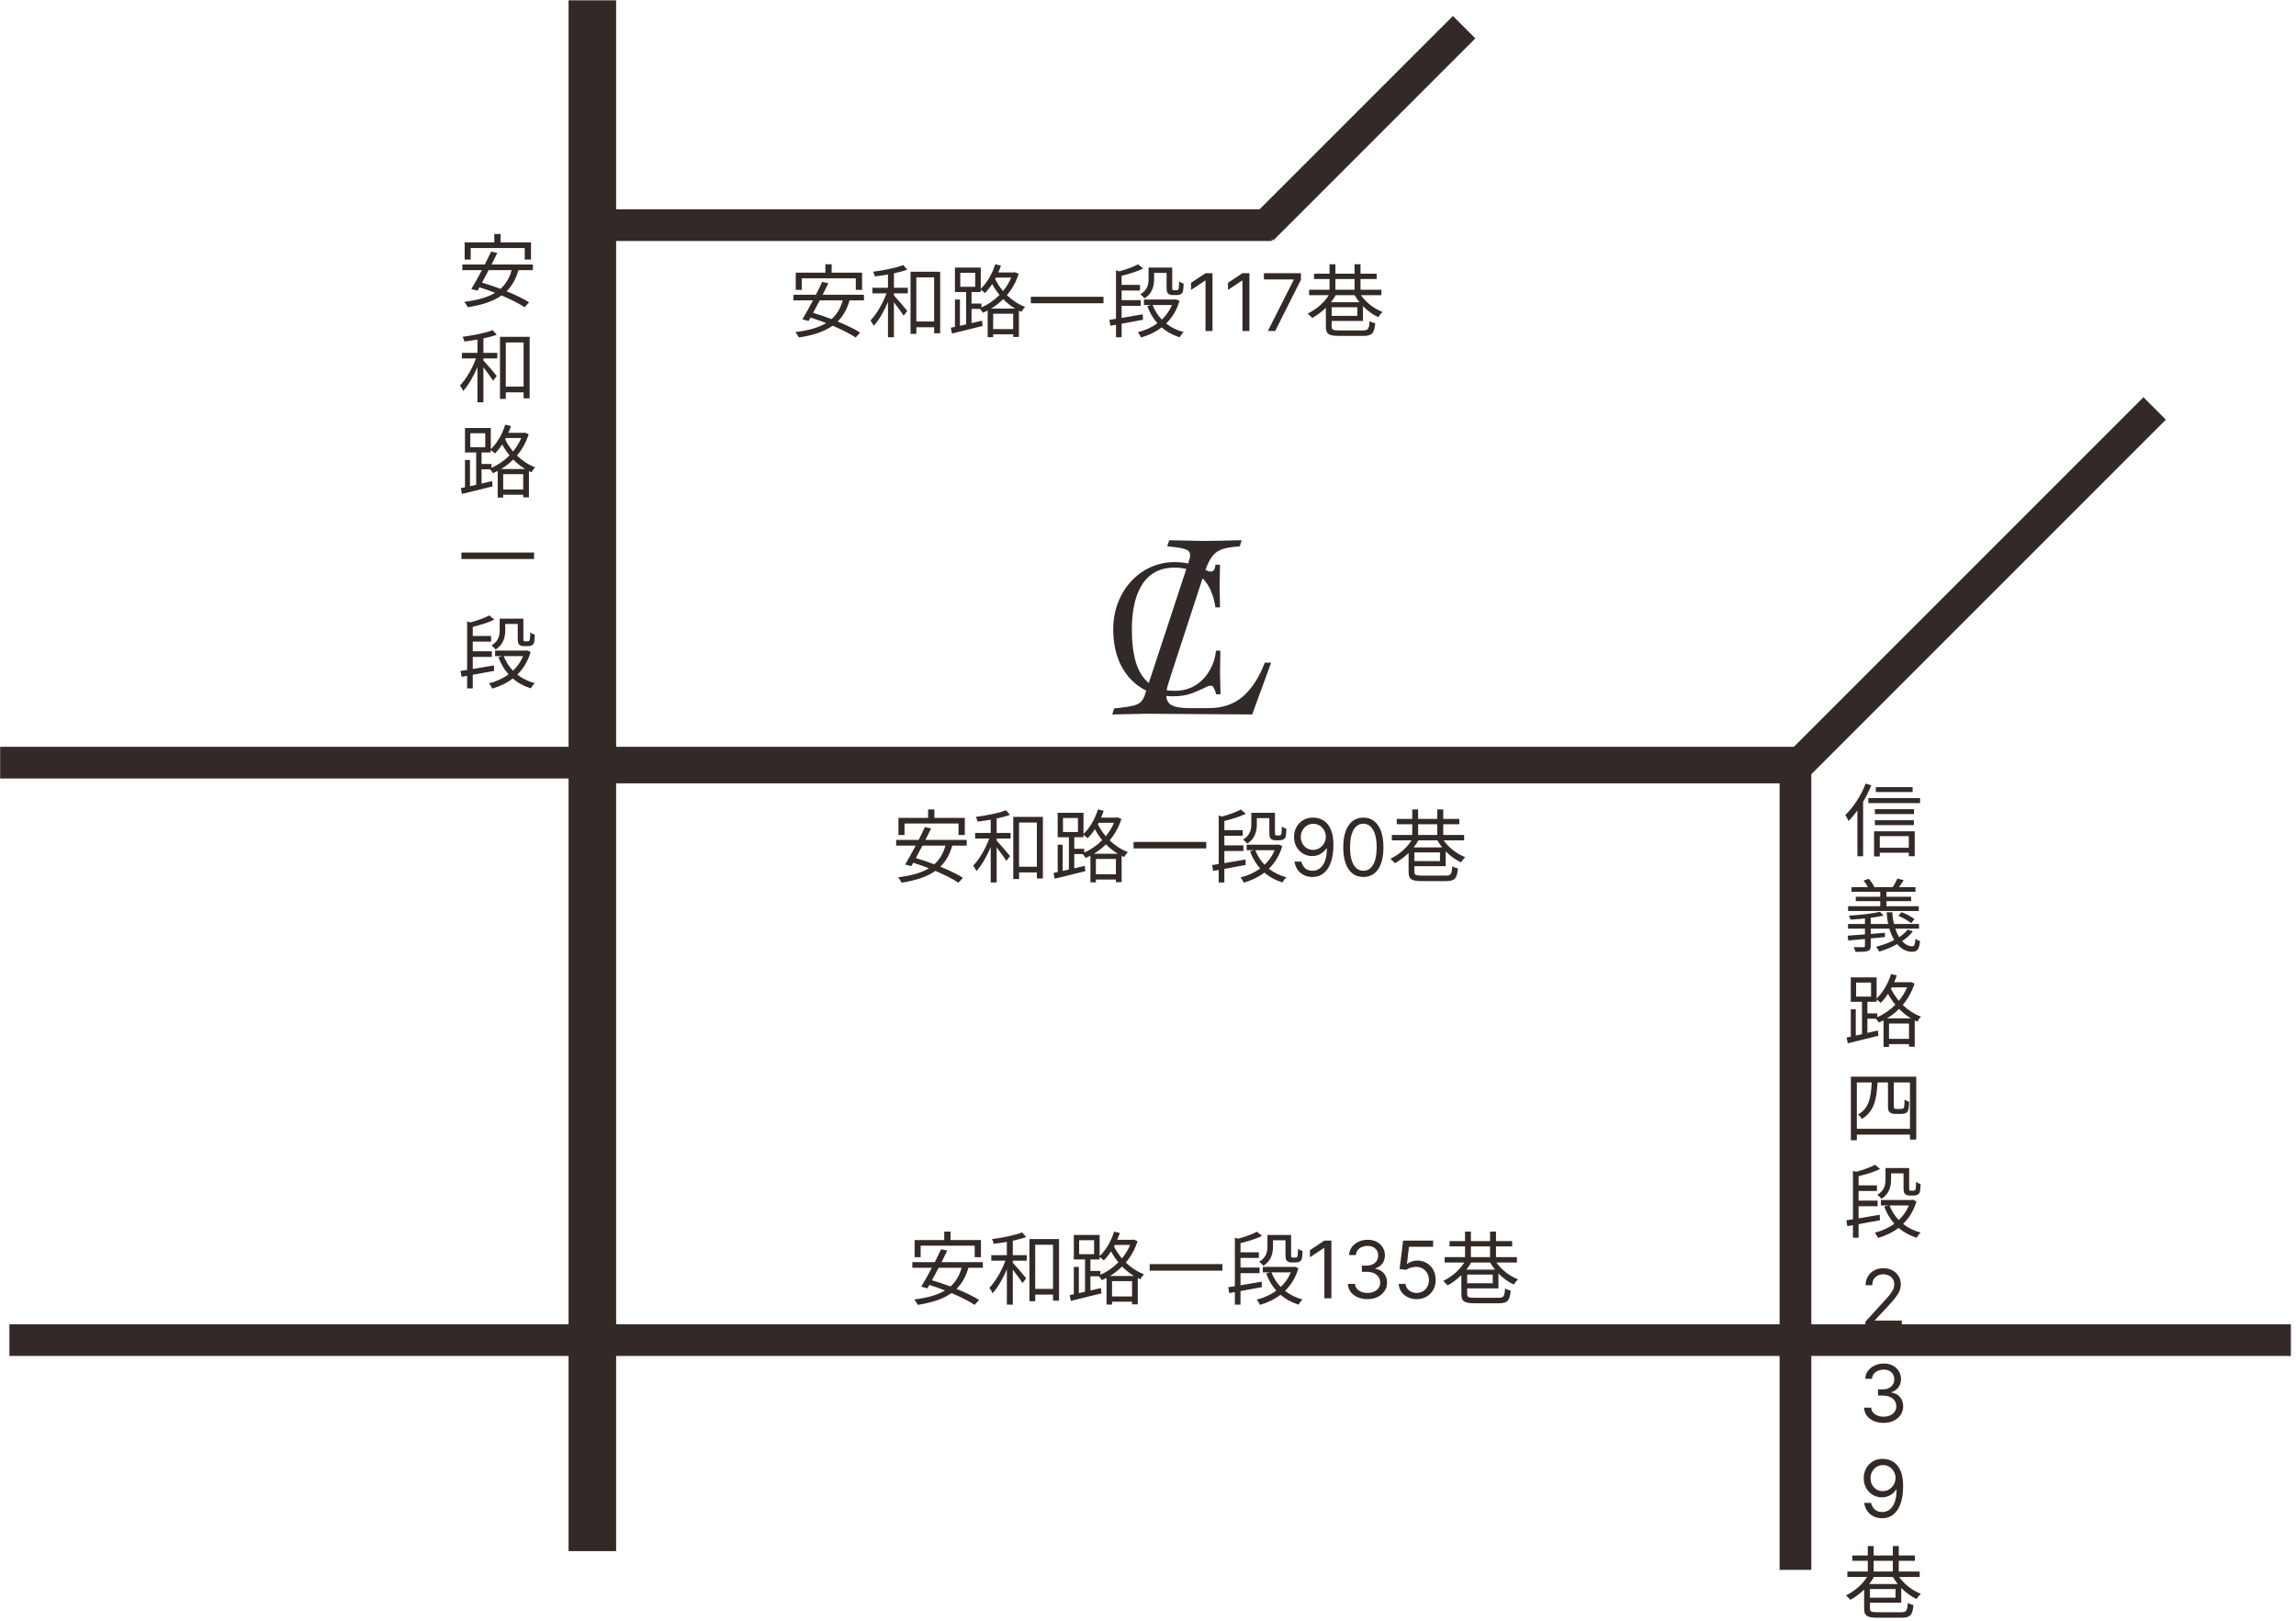 <svg width="289" height="204" viewBox="0 0 289 204" fill="none" xmlns="http://www.w3.org/2000/svg">
<path fill-rule="evenodd" clip-rule="evenodd" d="M71.566 97.988V166.679H1.185V170.671H71.566V195.244H77.553V170.671H224V197.595H227.992V170.671H288.354V166.679H239.384V166.219H236.004V166.162L237.637 164.415C238.054 163.967 238.379 163.589 238.614 163.278C238.85 162.966 239.016 162.683 239.111 162.43C239.208 162.174 239.256 161.912 239.256 161.645C239.256 161.271 239.163 160.931 238.976 160.626C238.789 160.32 238.531 160.078 238.202 159.898C237.873 159.718 237.495 159.628 237.069 159.628C236.645 159.628 236.263 159.718 235.922 159.898C235.583 160.078 235.316 160.329 235.119 160.651C234.923 160.973 234.825 161.347 234.825 161.773H235.663C235.663 161.496 235.718 161.254 235.83 161.048C235.943 160.842 236.103 160.683 236.309 160.569C236.517 160.453 236.761 160.395 237.041 160.395C237.303 160.395 237.54 160.446 237.751 160.548C237.961 160.649 238.127 160.794 238.248 160.981C238.371 161.168 238.433 161.389 238.433 161.645C238.433 161.867 238.388 162.08 238.298 162.284C238.21 162.485 238.075 162.701 237.893 162.93C237.711 163.158 237.479 163.425 237.197 163.733L234.796 166.361V166.679H227.992V97.45L272.619 52.823L269.796 50L225.8 93.996H77.553V30.337H160.079V30.091L160.261 30.274L185.704 4.831L182.882 2.009L158.545 26.345H77.553V0.037H71.566V93.996H0.018V97.988H71.566ZM224 98.598V166.679H77.553V98.598H224ZM62.217 30.512V29.452H63.007V30.512H66.837V32.672H66.047V31.222H59.247V32.672H58.487V30.512H62.217ZM61.026 33.292C61.316 32.723 61.589 32.165 61.817 31.672L62.597 31.842C62.378 32.293 62.131 32.787 61.874 33.292H67.077V34.002H65.259C64.941 35.128 64.442 35.99 63.762 36.657C64.873 37.112 65.896 37.606 66.597 38.052L66.037 38.672C65.342 38.207 64.287 37.676 63.13 37.187C62.055 37.956 60.64 38.392 58.887 38.672C58.807 38.492 58.577 38.162 58.437 37.992C60.042 37.793 61.332 37.453 62.316 36.856C61.657 36.598 60.985 36.361 60.344 36.163C60.258 36.315 60.176 36.458 60.097 36.592L59.327 36.382C59.711 35.752 60.19 34.891 60.658 34.002H58.197V33.292H61.026ZM61.509 34.002C61.226 34.547 60.94 35.086 60.672 35.574C61.413 35.788 62.213 36.058 62.998 36.356C63.658 35.772 64.125 35.007 64.401 34.002H61.509ZM63.667 49.382V50.212H62.937V42.392H66.667V50.142H65.907V49.382H63.667ZM65.907 48.662H63.667V43.102H65.907V48.662ZM60.847 42.596C61.47 42.464 62.055 42.309 62.527 42.132L62.017 41.552C61.147 41.912 59.557 42.212 58.227 42.392C58.317 42.562 58.407 42.812 58.447 42.982C58.974 42.92 59.539 42.84 60.097 42.741V44.412H58.137V45.112H59.912C59.462 46.38 58.648 47.754 57.897 48.522C58.027 48.702 58.217 49.002 58.297 49.212C58.946 48.52 59.604 47.368 60.097 46.198V50.642H60.847V46.234C61.283 46.798 61.84 47.555 62.067 47.932L62.527 47.322C62.282 47.01 61.232 45.778 60.847 45.374V45.112H62.597V44.412H60.847V42.596ZM63.337 62.272V62.632H62.647V59.277C62.449 59.381 62.249 59.476 62.047 59.562C61.973 59.42 61.822 59.217 61.687 59.072H60.617V60.862C61.052 60.761 61.498 60.656 61.937 60.552L62.007 61.222C61.241 61.412 60.453 61.605 59.724 61.784L59.724 61.784C59.149 61.925 58.61 62.057 58.147 62.172L58.007 61.442C58.168 61.409 58.342 61.373 58.527 61.333V57.892H59.157V61.195C59.407 61.14 59.668 61.081 59.937 61.019V56.952H58.527V53.872H61.777V56.536C62.567 55.785 63.228 54.647 63.597 53.452L64.317 53.622C64.221 53.914 64.111 54.202 63.989 54.482H65.797H65.927L66.067 54.452L66.547 54.652C66.22 55.697 65.702 56.594 65.069 57.342C65.693 57.948 66.461 58.477 67.367 58.822C67.207 58.962 66.997 59.252 66.897 59.442C66.789 59.395 66.682 59.345 66.577 59.294V62.602H65.857V62.272H63.337ZM65.857 61.612H63.337V59.682H65.857V61.612ZM66.1 59.032C65.534 58.692 65.036 58.284 64.606 57.843C64.135 58.31 63.619 58.706 63.081 59.032H66.1ZM64.583 56.823C65 56.317 65.353 55.749 65.609 55.132H63.681C63.649 55.192 63.618 55.252 63.585 55.311C63.832 55.811 64.165 56.331 64.583 56.823ZM63.212 55.937C63.455 56.392 63.763 56.864 64.135 57.317C63.461 57.999 62.67 58.536 61.867 58.885V58.402H60.617V56.952H61.777V56.647C61.955 56.769 62.192 56.968 62.297 57.082C62.62 56.76 62.928 56.371 63.212 55.937ZM61.077 54.532H59.197V56.292H61.077V54.532ZM58.077 70.362V69.542H67.227V70.362H58.077ZM62.317 82.582V81.892H66.037H66.177L66.307 81.862L66.797 82.052C66.45 83.242 65.863 84.181 65.112 84.911C65.731 85.398 66.471 85.766 67.317 85.992C67.137 86.142 66.927 86.442 66.817 86.642C65.939 86.371 65.179 85.953 64.543 85.402C63.784 85.983 62.902 86.395 61.957 86.672C61.877 86.482 61.697 86.182 61.547 86.012C62.443 85.786 63.29 85.41 64.012 84.88C63.471 84.276 63.044 83.553 62.737 82.722L63.243 82.582H62.317ZM63.403 82.582C63.674 83.281 64.067 83.899 64.568 84.418C65.104 83.913 65.542 83.302 65.841 82.582H63.403ZM59.507 80.762H61.817V80.052H59.507V78.9C60.45 78.673 61.479 78.361 62.217 77.992L61.577 77.462C61.031 77.771 60.087 78.106 59.206 78.344L58.797 78.212V84.322C58.495 84.37 58.216 84.414 57.967 84.452L58.097 85.192L58.103 85.191L58.797 85.065V86.642H59.507V84.935C60.352 84.781 61.29 84.61 62.197 84.442L62.167 83.752C61.262 83.911 60.333 84.069 59.507 84.206V82.682H61.907V81.972H59.507V80.762ZM65.167 78.542H63.597V79.312C63.597 80.132 63.397 81.122 62.387 81.752C62.287 81.612 62.017 81.342 61.867 81.242C62.777 80.692 62.897 79.962 62.897 79.292V77.872H63.237H63.597H65.167H65.587H65.877V80.342C65.877 80.532 65.887 80.642 65.937 80.682C65.967 80.712 66.017 80.722 66.097 80.722H66.377C66.467 80.722 66.557 80.712 66.597 80.682C66.637 80.662 66.677 80.582 66.697 80.462C66.727 80.322 66.737 80.002 66.747 79.592C66.877 79.722 67.127 79.832 67.317 79.892C67.297 80.292 67.267 80.732 67.217 80.902C67.157 81.062 67.057 81.172 66.917 81.232C66.807 81.302 66.607 81.332 66.447 81.332H65.937C65.737 81.332 65.507 81.282 65.367 81.152C65.227 81.032 65.167 80.862 65.167 80.302V78.542ZM116.821 101.884V102.944H113.091V105.104H113.851V103.654H120.651V105.104H121.441V102.944H117.611V101.884H116.821ZM116.421 104.104C116.193 104.597 115.92 105.155 115.629 105.724H112.801V106.434H115.262C114.794 107.322 114.314 108.184 113.931 108.814L114.701 109.024C114.745 108.949 114.79 108.872 114.836 108.792L114.906 108.669L114.948 108.595C115.588 108.793 116.26 109.03 116.92 109.288C115.936 109.885 114.645 110.225 113.041 110.424C113.181 110.594 113.411 110.924 113.491 111.104C115.244 110.824 116.659 110.387 117.734 109.619C118.89 110.108 119.946 110.639 120.641 111.104L121.201 110.484C120.5 110.038 119.476 109.544 118.366 109.089C119.045 108.422 119.545 107.559 119.863 106.434H121.681V105.724H116.478C116.735 105.219 116.982 104.724 117.201 104.274L116.421 104.104ZM115.276 108.006C115.544 107.517 115.83 106.979 116.113 106.434H119.005C118.728 107.439 118.262 108.204 117.602 108.788C116.817 108.49 116.016 108.219 115.276 108.006ZM128.271 110.644V109.814H130.511V110.574H131.271V102.824H127.541V110.644H128.271ZM128.271 109.094H130.511V103.534H128.271V109.094ZM127.131 102.564C126.658 102.74 126.074 102.896 125.451 103.028V104.844H127.201V105.544H125.451V105.805C125.836 106.21 126.885 107.442 127.131 107.754L126.671 108.364C126.444 107.987 125.887 107.23 125.451 106.666V111.074H124.701V106.629C124.208 107.799 123.549 108.952 122.901 109.644C122.821 109.434 122.631 109.134 122.501 108.954C123.251 108.186 124.065 106.812 124.516 105.544H122.741V104.844H124.701V103.173C124.143 103.272 123.577 103.352 123.051 103.414C123.011 103.244 122.921 102.994 122.831 102.824C124.161 102.644 125.751 102.344 126.621 101.984L127.131 102.564ZM137.941 111.064V110.704H140.461V111.034H141.181V107.725C141.286 107.777 141.392 107.827 141.501 107.874C141.601 107.684 141.811 107.394 141.971 107.254C141.065 106.909 140.297 106.38 139.672 105.774C140.306 105.025 140.824 104.129 141.151 103.084L140.671 102.884L140.531 102.914H140.401H138.593C138.715 102.633 138.825 102.346 138.921 102.054L138.201 101.884C137.832 103.079 137.17 104.217 136.381 104.968V102.304H133.131V105.384H134.541V109.451C134.272 109.512 134.01 109.572 133.761 109.627V106.324H133.131V109.765C132.946 109.805 132.772 109.841 132.611 109.874L132.751 110.604C133.212 110.49 133.748 110.358 134.32 110.218L134.328 110.216C135.057 110.037 135.845 109.844 136.611 109.654L136.541 108.984C136.101 109.088 135.656 109.192 135.221 109.293V107.504H136.291C136.425 107.649 136.576 107.852 136.651 107.994C136.852 107.908 137.053 107.813 137.251 107.708V111.064H137.941ZM137.941 110.044H140.461V108.114H137.941V110.044ZM139.209 106.275C139.64 106.716 140.137 107.124 140.703 107.464H137.684C138.223 107.138 138.739 106.742 139.209 106.275ZM140.213 103.564C139.957 104.181 139.604 104.749 139.187 105.255C138.769 104.763 138.435 104.243 138.189 103.742C138.221 103.683 138.253 103.624 138.284 103.564H140.213ZM138.739 105.749C138.367 105.295 138.059 104.824 137.816 104.368C137.532 104.803 137.223 105.191 136.901 105.514C136.796 105.399 136.559 105.2 136.381 105.079V105.384H135.221V106.834H136.471V107.317C137.273 106.968 138.064 106.431 138.739 105.749ZM133.801 102.964H135.681V104.724H133.801V102.964ZM142.681 105.974V106.794H151.831V105.974H142.681ZM156.921 106.324V107.014H157.847L157.341 107.154C157.648 107.984 158.074 108.708 158.616 109.312C157.894 109.842 157.047 110.218 156.151 110.444C156.301 110.614 156.481 110.914 156.561 111.104C157.506 110.827 158.388 110.414 159.146 109.834C159.783 110.385 160.543 110.803 161.421 111.074C161.531 110.874 161.741 110.574 161.921 110.424C161.075 110.198 160.335 109.83 159.716 109.342C160.467 108.612 161.054 107.673 161.401 106.484L160.911 106.294L160.781 106.324H160.641H156.921ZM159.172 108.85C158.671 108.33 158.278 107.713 158.007 107.014H160.444C160.146 107.733 159.708 108.345 159.172 108.85ZM156.421 105.194H154.111V106.404H156.511V107.114H154.111V108.637C154.937 108.501 155.866 108.342 156.771 108.184L156.801 108.874C155.894 109.041 154.956 109.213 154.111 109.367V111.074H153.401V109.496L152.702 109.624L152.701 109.624L152.571 108.884C152.819 108.846 153.099 108.802 153.401 108.753V102.644L153.81 102.776C154.691 102.537 155.635 102.203 156.181 101.894L156.821 102.424C156.083 102.793 155.053 103.105 154.111 103.331V104.484H156.421V105.194ZM158.201 102.974H159.771V104.734C159.771 105.294 159.831 105.464 159.971 105.584C160.111 105.714 160.341 105.764 160.541 105.764H161.051C161.211 105.764 161.411 105.734 161.521 105.664C161.661 105.604 161.761 105.494 161.821 105.334C161.871 105.164 161.901 104.724 161.921 104.324C161.731 104.264 161.481 104.154 161.351 104.024C161.341 104.434 161.331 104.754 161.301 104.894C161.281 105.014 161.241 105.094 161.201 105.114C161.161 105.144 161.071 105.154 160.981 105.154H160.701C160.621 105.154 160.571 105.144 160.541 105.114C160.491 105.074 160.481 104.964 160.481 104.774V102.304H160.191H159.771H158.201H157.841H157.501V103.724C157.501 104.394 157.381 105.124 156.471 105.674C156.621 105.774 156.891 106.044 156.991 106.184C158.001 105.554 158.201 104.564 158.201 103.744V102.974ZM165.309 102.912C165.608 102.914 165.906 102.971 166.204 103.082C166.503 103.193 166.775 103.378 167.021 103.636C167.267 103.892 167.465 104.241 167.614 104.684C167.763 105.126 167.838 105.681 167.838 106.349C167.838 106.995 167.776 107.569 167.653 108.071C167.532 108.571 167.357 108.992 167.128 109.336C166.9 109.679 166.623 109.939 166.297 110.117C165.972 110.294 165.605 110.383 165.196 110.383C164.789 110.383 164.425 110.303 164.106 110.142C163.788 109.978 163.528 109.752 163.324 109.463C163.123 109.172 162.994 108.835 162.937 108.451H163.804C163.882 108.785 164.037 109.061 164.269 109.279C164.503 109.494 164.812 109.602 165.196 109.602C165.757 109.602 166.2 109.357 166.524 108.867C166.851 108.377 167.014 107.684 167.014 106.789H166.957C166.825 106.988 166.667 107.16 166.485 107.304C166.303 107.449 166.1 107.56 165.878 107.638C165.655 107.716 165.418 107.755 165.167 107.755C164.751 107.755 164.368 107.652 164.02 107.446C163.675 107.238 163.398 106.953 163.189 106.59C162.983 106.226 162.88 105.809 162.88 105.34C162.88 104.895 162.98 104.488 163.179 104.119C163.38 103.747 163.662 103.451 164.024 103.231C164.388 103.011 164.817 102.904 165.309 102.912ZM165.309 103.693C165.011 103.693 164.742 103.767 164.503 103.916C164.267 104.063 164.078 104.262 163.939 104.513C163.801 104.762 163.733 105.037 163.733 105.34C163.733 105.644 163.799 105.919 163.932 106.168C164.066 106.414 164.25 106.611 164.482 106.757C164.716 106.902 164.983 106.974 165.281 106.974C165.506 106.974 165.715 106.93 165.91 106.843C166.104 106.753 166.273 106.631 166.417 106.477C166.564 106.321 166.679 106.144 166.762 105.948C166.845 105.749 166.886 105.542 166.886 105.326C166.886 105.042 166.817 104.776 166.68 104.527C166.545 104.279 166.358 104.077 166.119 103.924C165.882 103.77 165.612 103.693 165.309 103.693ZM171.606 110.383C171.071 110.383 170.616 110.238 170.239 109.946C169.863 109.653 169.575 109.228 169.376 108.671C169.177 108.113 169.078 107.438 169.078 106.647C169.078 105.861 169.177 105.19 169.376 104.634C169.578 104.075 169.866 103.649 170.243 103.355C170.622 103.059 171.076 102.912 171.606 102.912C172.137 102.912 172.59 103.059 172.967 103.355C173.345 103.649 173.634 104.075 173.833 104.634C174.034 105.19 174.135 105.861 174.135 106.647C174.135 107.438 174.035 108.113 173.837 108.671C173.638 109.228 173.35 109.653 172.974 109.946C172.597 110.238 172.141 110.383 171.606 110.383ZM171.606 109.602C172.137 109.602 172.549 109.346 172.842 108.835C173.136 108.323 173.283 107.594 173.283 106.647C173.283 106.018 173.215 105.481 173.08 105.039C172.948 104.596 172.756 104.259 172.505 104.027C172.256 103.795 171.957 103.679 171.606 103.679C171.081 103.679 170.67 103.938 170.374 104.456C170.078 104.972 169.93 105.703 169.93 106.647C169.93 107.277 169.997 107.812 170.129 108.252C170.262 108.693 170.452 109.028 170.701 109.257C170.952 109.487 171.254 109.602 171.606 109.602ZM175.811 103.074V103.744H177.761V105.094H175.191V105.774H177.671C177.059 106.752 176.082 107.572 175.011 108.094C175.181 108.234 175.461 108.524 175.581 108.654C176.181 108.314 176.774 107.876 177.301 107.361V109.744C177.301 110.684 177.681 110.904 179.021 110.904H181.981C183.121 110.904 183.391 110.574 183.511 109.314C183.301 109.264 182.981 109.164 182.801 109.034C182.731 110.044 182.631 110.214 181.951 110.214H179.021C178.191 110.214 178.031 110.134 178.031 109.744V109.024H181.971V107.153C182.544 107.741 183.215 108.234 183.901 108.544C184.021 108.344 184.261 108.044 184.441 107.894C183.386 107.495 182.339 106.679 181.71 105.774H184.291V105.094H181.661V103.744H183.691V103.074H181.661V101.884H180.911V103.074H178.501V101.884H177.761V103.074H175.811ZM178.501 105.094V103.744H180.911V105.094H178.501ZM178.539 105.774H180.919C181.095 106.079 181.302 106.379 181.535 106.664H178.031H177.935C178.16 106.383 178.363 106.085 178.539 105.774ZM181.251 107.294H178.031V108.384H181.251V107.294ZM118.854 156.083V155.023H119.644V156.083H123.474V158.243H122.684V156.793H115.884V158.243H115.124V156.083H118.854ZM117.662 158.863C117.952 158.294 118.226 157.736 118.454 157.243L119.234 157.413C119.015 157.863 118.768 158.358 118.511 158.863H123.714V159.573H121.896C121.577 160.698 121.078 161.561 120.399 162.228C121.509 162.683 122.533 163.177 123.234 163.623L122.674 164.243C121.979 163.777 120.923 163.247 119.767 162.757C118.692 163.526 117.277 163.963 115.524 164.243C115.444 164.063 115.214 163.733 115.074 163.563C116.678 163.364 117.969 163.024 118.953 162.426C118.293 162.169 117.621 161.932 116.981 161.733C116.895 161.885 116.813 162.029 116.734 162.163L115.964 161.953C116.347 161.323 116.827 160.461 117.294 159.573H114.834V158.863H117.662ZM118.146 159.573C117.863 160.118 117.576 160.656 117.309 161.145C118.049 161.358 118.85 161.629 119.635 161.927C120.295 161.343 120.761 160.578 121.038 159.573H118.146ZM130.304 162.953V163.783H129.574V155.963H133.304V163.713H132.544V162.953H130.304ZM132.544 162.233H130.304V156.673H132.544V162.233ZM127.484 156.167C128.107 156.035 128.691 155.879 129.164 155.703L128.654 155.123C127.784 155.483 126.194 155.783 124.864 155.963C124.954 156.133 125.044 156.383 125.084 156.553C125.61 156.491 126.176 156.411 126.734 156.312V157.983H124.774V158.683H126.549C126.098 159.951 125.284 161.325 124.534 162.093C124.664 162.273 124.854 162.573 124.934 162.783C125.582 162.091 126.241 160.938 126.734 159.768V164.213H127.484V159.805C127.92 160.369 128.476 161.125 128.704 161.503L129.164 160.893C128.918 160.581 127.869 159.349 127.484 158.944V158.683H129.234V157.983H127.484V156.167ZM139.974 163.843V164.203H139.284V160.847C139.086 160.952 138.885 161.047 138.684 161.133C138.609 160.991 138.458 160.788 138.323 160.643H137.254V162.432C137.689 162.331 138.134 162.226 138.574 162.123L138.644 162.793C137.881 162.982 137.096 163.175 136.369 163.353L136.36 163.355L136.353 163.357C135.781 163.497 135.245 163.628 134.784 163.743L134.644 163.013C134.805 162.98 134.979 162.944 135.164 162.904V159.463H135.794V162.766C135.874 162.748 135.955 162.73 136.038 162.711C136.13 162.691 136.223 162.67 136.317 162.648C136.402 162.629 136.488 162.609 136.574 162.589V158.523H135.164V155.443H138.414V158.107C139.203 157.356 139.865 156.217 140.234 155.023L140.954 155.193C140.858 155.485 140.748 155.772 140.626 156.053H142.434H142.564L142.704 156.023L143.184 156.223C142.857 157.267 142.339 158.164 141.705 158.913C142.33 159.519 143.098 160.048 144.004 160.393C143.844 160.533 143.634 160.823 143.534 161.013C143.425 160.966 143.319 160.916 143.214 160.864V164.173H142.494V163.843H139.974ZM142.494 163.183H139.974V161.253H142.494V163.183ZM142.736 160.603C142.17 160.263 141.673 159.855 141.242 159.413C140.772 159.88 140.255 160.277 139.717 160.603H142.736ZM141.22 158.394C141.637 157.888 141.99 157.32 142.246 156.703H140.317C140.286 156.763 140.254 156.822 140.222 156.881C140.468 157.382 140.801 157.902 141.22 158.394ZM139.848 157.507C140.092 157.962 140.4 158.434 140.772 158.888C140.097 159.57 139.306 160.106 138.504 160.456V159.973H137.254V158.523H138.414V158.218C138.592 158.339 138.829 158.538 138.934 158.653C139.256 158.33 139.565 157.942 139.848 157.507ZM137.714 156.103H135.834V157.863H137.714V156.103ZM144.714 159.933V159.113H153.864V159.933H144.714ZM158.954 160.153V159.463H162.674H162.814L162.944 159.433L163.434 159.623C163.087 160.812 162.5 161.751 161.749 162.481C162.367 162.969 163.108 163.337 163.954 163.563C163.774 163.713 163.564 164.013 163.454 164.213C162.576 163.942 161.816 163.524 161.179 162.973C160.421 163.553 159.539 163.966 158.594 164.243C158.514 164.053 158.334 163.753 158.184 163.583C159.08 163.356 159.926 162.981 160.649 162.451C160.107 161.847 159.681 161.123 159.374 160.293L159.88 160.153H158.954ZM160.04 160.153C160.311 160.852 160.704 161.469 161.205 161.989C161.741 161.484 162.179 160.872 162.477 160.153H160.04ZM156.144 158.333H158.454V157.623H156.144V156.47C157.086 156.244 158.116 155.932 158.854 155.563L158.214 155.033C157.668 155.342 156.724 155.676 155.843 155.915L155.434 155.783V161.892C155.132 161.941 154.852 161.985 154.604 162.023L154.734 162.763L155.434 162.635V164.213H156.144V162.506C156.988 162.352 157.927 162.18 158.834 162.013L158.804 161.323C157.899 161.481 156.97 161.64 156.144 161.776V160.253H158.544V159.543H156.144V158.333ZM161.804 156.113H160.234V156.883C160.234 157.703 160.034 158.693 159.024 159.323C158.924 159.183 158.654 158.913 158.504 158.813C159.414 158.263 159.534 157.533 159.534 156.863V155.443H159.874H160.234H161.804H162.224H162.514V157.913C162.514 158.103 162.524 158.213 162.574 158.253C162.604 158.283 162.654 158.293 162.734 158.293H163.014C163.104 158.293 163.194 158.283 163.234 158.253C163.274 158.233 163.314 158.153 163.334 158.033C163.364 157.893 163.374 157.573 163.384 157.163C163.514 157.293 163.764 157.403 163.954 157.463C163.934 157.863 163.904 158.303 163.854 158.473C163.794 158.633 163.694 158.743 163.554 158.803C163.444 158.873 163.244 158.903 163.084 158.903H162.574C162.374 158.903 162.144 158.853 162.004 158.723C161.864 158.603 161.804 158.433 161.804 157.873V156.113ZM167.584 163.423V156.15H166.703L164.885 157.357V158.252L166.661 157.073H166.703V163.423H167.584ZM170.879 163.281C171.246 163.441 171.664 163.522 172.133 163.522C172.604 163.522 173.024 163.432 173.393 163.252C173.763 163.072 174.054 162.826 174.267 162.513C174.482 162.199 174.59 161.843 174.59 161.448C174.59 160.986 174.461 160.599 174.203 160.287C173.945 159.972 173.586 159.777 173.127 159.701V159.644C173.494 159.533 173.784 159.333 173.997 159.044C174.213 158.755 174.32 158.406 174.32 157.996C174.32 157.653 174.234 157.334 174.061 157.038C173.888 156.742 173.641 156.504 173.319 156.324C172.997 156.142 172.611 156.05 172.161 156.05C171.742 156.05 171.357 156.131 171.007 156.292C170.659 156.453 170.377 156.678 170.162 156.967C169.947 157.253 169.832 157.587 169.817 157.968H170.67C170.682 157.727 170.757 157.521 170.897 157.35C171.037 157.177 171.217 157.046 171.437 156.956C171.659 156.864 171.896 156.817 172.147 156.817C172.415 156.817 172.647 156.868 172.843 156.97C173.042 157.072 173.196 157.214 173.305 157.396C173.414 157.579 173.468 157.793 173.468 158.039C173.468 158.295 173.405 158.517 173.28 158.707C173.157 158.896 172.985 159.043 172.765 159.147C172.547 159.251 172.294 159.303 172.005 159.303H171.423V160.084H172.005C172.374 160.084 172.687 160.143 172.942 160.258C173.198 160.374 173.392 160.535 173.525 160.741C173.657 160.945 173.724 161.181 173.724 161.448C173.724 161.704 173.655 161.929 173.518 162.123C173.38 162.317 173.191 162.468 172.95 162.577C172.708 162.686 172.431 162.741 172.119 162.741C171.839 162.741 171.585 162.695 171.355 162.602C171.125 162.51 170.94 162.38 170.798 162.212C170.656 162.041 170.575 161.839 170.556 161.604H169.661C169.68 161.986 169.796 162.321 170.009 162.609C170.225 162.896 170.515 163.12 170.879 163.281ZM177.19 163.273C177.523 163.439 177.899 163.522 178.315 163.522C178.777 163.522 179.189 163.418 179.551 163.209C179.913 162.999 180.197 162.712 180.403 162.35C180.612 161.986 180.716 161.571 180.716 161.107C180.716 160.636 180.615 160.217 180.414 159.85C180.215 159.483 179.941 159.194 179.59 158.984C179.242 158.771 178.846 158.664 178.401 158.664C178.157 158.664 177.922 158.703 177.697 158.781C177.473 158.859 177.286 158.958 177.136 159.076H177.094L177.349 156.931H180.389V156.15H176.611L176.17 159.729L176.994 159.829C177.146 159.72 177.339 159.631 177.573 159.562C177.808 159.491 178.036 159.457 178.259 159.459C178.569 159.462 178.844 159.535 179.086 159.68C179.327 159.824 179.517 160.022 179.654 160.273C179.794 160.521 179.864 160.804 179.864 161.121C179.864 161.432 179.796 161.71 179.661 161.956C179.529 162.2 179.345 162.392 179.111 162.531C178.879 162.671 178.614 162.741 178.315 162.741C177.944 162.741 177.624 162.634 177.357 162.421C177.091 162.206 176.942 161.933 176.909 161.604H176.057C176.076 161.974 176.186 162.303 176.387 162.592C176.588 162.88 176.856 163.108 177.19 163.273ZM182.454 156.883V156.213H184.404V155.023H185.144V156.213H187.554V155.023H188.304V156.213H190.334V156.883H188.304V158.233H190.934V158.913H188.353C188.981 159.818 190.028 160.633 191.084 161.033C190.904 161.183 190.664 161.483 190.544 161.683C189.857 161.373 189.187 160.88 188.614 160.292V162.163H184.674V162.883C184.674 163.273 184.834 163.353 185.664 163.353H188.594C189.274 163.353 189.374 163.183 189.444 162.173C189.624 162.303 189.944 162.403 190.154 162.453C190.034 163.713 189.764 164.043 188.624 164.043H185.664C184.324 164.043 183.944 163.823 183.944 162.883V160.5C183.416 161.015 182.824 161.453 182.224 161.793C182.104 161.663 181.824 161.373 181.654 161.233C182.724 160.711 183.701 159.891 184.314 158.913H181.834V158.233H184.404V156.883H182.454ZM185.144 156.883V158.233H187.554V156.883H185.144ZM187.561 158.913H185.181C185.006 159.224 184.802 159.521 184.577 159.803H184.674H188.177C187.945 159.518 187.737 159.218 187.561 158.913ZM184.674 160.433H187.894V161.523H184.674V160.433ZM103.89 33.261V34.321H100.16V36.481H100.92V35.031H107.72V36.481H108.51V34.321H104.68V33.261H103.89ZM103.49 35.481C103.262 35.975 102.988 36.532 102.698 37.101H99.87V37.811H102.331C101.863 38.7 101.383 39.561 101 40.191L101.77 40.401C101.849 40.267 101.931 40.124 102.017 39.972C102.657 40.17 103.329 40.407 103.989 40.665C103.005 41.263 101.714 41.602 100.11 41.801C100.25 41.971 100.48 42.301 100.56 42.481C102.313 42.202 103.728 41.765 104.803 40.996C105.959 41.485 107.015 42.016 107.71 42.481L108.27 41.861C107.569 41.415 106.545 40.921 105.435 40.467C106.114 39.8 106.614 38.937 106.932 37.811H108.75V37.101H103.547C103.804 36.597 104.051 36.102 104.27 35.651L103.49 35.481ZM102.345 39.383C102.612 38.895 102.899 38.356 103.182 37.811H106.074C105.797 38.816 105.331 39.581 104.671 40.165C103.886 39.867 103.085 39.597 102.345 39.383ZM115.34 42.021V41.191H117.58V41.951H118.34V34.201H114.61V42.021H115.34ZM115.34 40.471H117.58V34.911H115.34V40.471ZM114.2 33.941C113.727 34.118 113.143 34.273 112.52 34.405V36.221H114.27V36.921H112.52V37.183C112.905 37.587 113.954 38.819 114.2 39.131L113.74 39.741C113.512 39.364 112.956 38.607 112.52 38.043V42.451H111.77V38.007C111.277 39.177 110.618 40.33 109.97 41.021C109.89 40.811 109.7 40.511 109.57 40.331C110.32 39.563 111.134 38.189 111.585 36.921H109.81V36.221H111.77V34.55C111.212 34.649 110.646 34.73 110.12 34.791C110.08 34.621 109.99 34.371 109.9 34.201C111.23 34.021 112.82 33.721 113.69 33.361L114.2 33.941ZM125.01 42.441V42.081H127.53V42.411H128.25V39.103C128.355 39.155 128.461 39.204 128.57 39.251C128.67 39.061 128.88 38.771 129.04 38.631C128.134 38.286 127.366 37.757 126.741 37.151C127.375 36.403 127.893 35.506 128.22 34.461L127.74 34.261L127.6 34.291H127.47H125.662C125.784 34.011 125.894 33.723 125.99 33.431L125.27 33.261C124.901 34.456 124.239 35.594 123.45 36.346V33.681H120.2V36.761H121.61V40.828C121.341 40.89 121.079 40.949 120.83 41.005V37.701H120.2V41.142C120.015 41.182 119.841 41.219 119.68 41.251L119.82 41.981C120.283 41.867 120.821 41.735 121.396 41.594C122.125 41.415 122.914 41.221 123.68 41.031L123.61 40.361C123.17 40.465 122.725 40.57 122.29 40.671V38.881H123.359C123.494 39.026 123.645 39.23 123.72 39.371C123.921 39.285 124.122 39.19 124.32 39.086V42.441H125.01ZM125.01 41.421H127.53V39.491H125.01V41.421ZM126.278 37.652C126.709 38.093 127.206 38.502 127.772 38.841H124.753C125.291 38.515 125.808 38.119 126.278 37.652ZM127.282 34.941C127.026 35.558 126.673 36.126 126.256 36.632C125.837 36.14 125.504 35.62 125.258 35.12C125.278 35.084 125.297 35.048 125.316 35.011C125.329 34.988 125.341 34.965 125.353 34.941H127.282ZM125.808 37.127C125.436 36.673 125.128 36.201 124.884 35.746C124.601 36.18 124.292 36.569 123.97 36.891C123.865 36.777 123.628 36.578 123.45 36.456V36.761H122.29V38.211H123.54V38.694C124.342 38.345 125.133 37.808 125.808 37.127ZM120.87 34.341H122.75V36.101H120.87V34.341ZM129.75 37.351V38.171H138.9V37.351H129.75ZM143.99 37.701V38.391H144.916L144.41 38.531C144.717 39.362 145.143 40.086 145.685 40.69C144.962 41.219 144.116 41.595 143.22 41.821C143.37 41.991 143.55 42.291 143.63 42.481C144.575 42.204 145.457 41.792 146.215 41.211C146.852 41.763 147.612 42.181 148.49 42.451C148.6 42.251 148.81 41.951 148.99 41.801C148.144 41.575 147.403 41.208 146.785 40.72C147.536 39.99 148.123 39.051 148.47 37.861L147.98 37.671L147.85 37.701H147.71H143.99ZM146.241 40.228C145.74 39.708 145.347 39.09 145.076 38.391H147.513C147.215 39.111 146.777 39.722 146.241 40.228ZM143.49 35.861H141.18V34.709C142.122 34.483 143.152 34.17 143.89 33.801L143.25 33.271C142.704 33.581 141.76 33.915 140.879 34.153L140.47 34.021V40.131C140.168 40.179 139.888 40.223 139.64 40.261L139.77 41.001L139.775 41L140.47 40.874V42.451H141.18V40.745C142.025 40.591 142.963 40.419 143.87 40.251L143.84 39.561C142.935 39.72 142.006 39.879 141.18 40.015V38.491H143.58V37.781H141.18V36.571H143.49V35.861ZM145.27 34.351H146.84V36.111C146.84 36.671 146.9 36.841 147.04 36.961C147.18 37.091 147.41 37.141 147.61 37.141H148.12C148.28 37.141 148.48 37.111 148.59 37.041C148.73 36.981 148.83 36.871 148.89 36.711C148.94 36.541 148.97 36.101 148.99 35.701C148.8 35.641 148.55 35.531 148.42 35.401C148.41 35.811 148.4 36.131 148.37 36.271C148.35 36.391 148.31 36.471 148.27 36.491C148.23 36.521 148.14 36.531 148.05 36.531H147.77C147.69 36.531 147.64 36.521 147.61 36.491C147.56 36.451 147.55 36.341 147.55 36.151V33.681H147.26H146.84H145.27H144.91H144.57V35.101C144.57 35.771 144.45 36.501 143.54 37.051C143.69 37.151 143.96 37.421 144.06 37.561C145.07 36.931 145.27 35.941 145.27 35.121V34.351ZM152.62 34.388V41.661H151.739V35.312H151.697L149.921 36.491V35.596L151.739 34.388H152.62ZM157.268 34.388V41.661H156.388V35.312H156.345L154.569 36.491V35.596L156.388 34.388H157.268ZM159.587 41.661L162.84 35.226V35.17H159.09V34.388H163.749V35.212L160.51 41.661H159.587ZM165.4 34.451V35.121H167.35V36.471H164.78V37.151H167.26C166.647 38.13 165.671 38.949 164.6 39.471C164.77 39.611 165.05 39.901 165.17 40.031C165.77 39.691 166.362 39.254 166.89 38.739V41.121C166.89 42.061 167.27 42.281 168.61 42.281H171.57C172.71 42.281 172.98 41.951 173.1 40.691C172.89 40.641 172.57 40.541 172.39 40.411C172.32 41.421 172.22 41.591 171.54 41.591H168.61C167.78 41.591 167.62 41.511 167.62 41.121V40.401H171.56V38.531C172.133 39.118 172.803 39.612 173.49 39.921C173.61 39.721 173.85 39.421 174.03 39.271C172.975 38.872 171.927 38.056 171.299 37.151H173.88V36.471H171.25V35.121H173.28V34.451H171.25V33.261H170.5V34.451H168.09V33.261H167.35V34.451H165.4ZM168.09 36.471V35.121H170.5V36.471H168.09ZM167.523 38.041C167.748 37.76 167.952 37.463 168.128 37.151H170.507C170.683 37.457 170.891 37.756 171.123 38.041H167.62H167.523ZM170.84 38.671H167.62V39.761H170.84V38.671ZM236.111 99.69V99.08H240.741V99.69H236.111ZM235.991 102.47V101.85H240.921V102.47H235.991ZM235.991 103.86V103.24H240.901V103.86H235.991ZM236.611 107.33V107.8H235.891V104.63H241.011V107.77H240.261V107.33H236.611ZM240.261 106.71H236.611V105.24H240.261V106.71ZM235.171 101.09V100.46H241.681V101.09H235.171ZM232.261 102.59C233.271 101.64 234.251 100.15 234.831 98.63L235.541 98.85C235.257 99.555 234.905 100.259 234.511 100.92V107.78H233.791V102.015C233.435 102.505 233.06 102.951 232.681 103.33C232.611 103.16 232.401 102.77 232.261 102.59ZM233.051 112.25V111.66H235.116C234.979 111.394 234.772 111.078 234.571 110.84L235.211 110.61C235.511 110.91 235.791 111.34 235.921 111.63L235.847 111.66H238.238C238.446 111.36 238.692 110.896 238.831 110.58L239.621 110.79C239.429 111.097 239.214 111.409 239.025 111.66H241.101V112.25H237.441V112.87H240.561V113.43H237.441V114.07H241.521V114.67H232.621V114.07H236.671V113.43H233.591V112.87H236.671V112.25H233.051ZM232.611 116.89V116.3H234.741V115.608C234.123 115.673 233.492 115.721 232.911 115.75C232.891 115.6 232.801 115.39 232.731 115.25C234.101 115.17 235.741 114.99 236.641 114.77L237.101 115.24C236.639 115.349 236.075 115.444 235.471 115.523V116.3H237.662C237.563 115.84 237.498 115.347 237.471 114.83H238.191C238.216 115.354 238.286 115.847 238.393 116.3H241.551V116.89H238.561C238.696 117.294 238.862 117.654 239.052 117.961C239.48 117.68 239.847 117.362 240.121 117.01L240.771 117.23C240.418 117.693 239.953 118.103 239.423 118.459C239.805 118.882 240.245 119.117 240.701 119.11C240.981 119.1 241.051 118.87 241.101 118.15C241.261 118.29 241.501 118.4 241.681 118.46C241.571 119.52 241.311 119.8 240.661 119.8C239.955 119.8 239.319 119.447 238.804 118.836C238.095 119.23 237.314 119.543 236.551 119.78C236.481 119.63 236.281 119.32 236.151 119.17C236.939 118.969 237.736 118.685 238.434 118.321C238.183 117.911 237.973 117.429 237.813 116.89H235.471V117.557C236.055 117.511 236.661 117.462 237.261 117.41V117.95C236.663 118.007 236.058 118.065 235.471 118.119V119.06C235.471 119.45 235.371 119.62 235.081 119.71C234.781 119.8 234.311 119.81 233.551 119.81C233.511 119.63 233.411 119.38 233.321 119.21C233.871 119.23 234.401 119.23 234.541 119.22C234.691 119.22 234.741 119.18 234.741 119.04V118.188C233.963 118.26 233.24 118.326 232.641 118.38L232.571 117.77C233.161 117.729 233.914 117.676 234.741 117.613V116.89H232.611ZM240.551 116.2C240.201 115.9 239.511 115.5 238.941 115.27L239.351 114.81C239.921 115.03 240.621 115.39 240.981 115.7L240.551 116.2ZM237.771 131.42V131.78H237.081V128.425C236.882 128.529 236.682 128.624 236.481 128.71C236.406 128.569 236.255 128.365 236.12 128.22H235.051V130.01C235.485 129.909 235.931 129.804 236.371 129.7L236.441 130.37C235.675 130.56 234.886 130.753 234.157 130.932C233.582 131.073 233.043 131.205 232.581 131.32L232.441 130.59C232.601 130.558 232.776 130.521 232.961 130.481V127.04H233.591V130.343C233.84 130.288 234.101 130.229 234.371 130.167V126.1H232.961V123.02H236.211V125.685C237 124.933 237.662 123.795 238.031 122.6L238.751 122.77C238.654 123.062 238.544 123.35 238.423 123.63H240.231H240.361L240.501 123.6L240.981 123.8C240.654 124.845 240.135 125.742 239.502 126.49C240.126 127.096 240.894 127.625 241.801 127.97C241.641 128.11 241.431 128.4 241.331 128.59C241.222 128.543 241.115 128.493 241.011 128.442V131.75H240.291V131.42H237.771ZM240.291 130.76H237.771V128.83H240.291V130.76ZM240.533 128.18C239.967 127.84 239.469 127.432 239.039 126.991C238.569 127.458 238.052 127.854 237.514 128.18H240.533ZM239.016 125.971C239.434 125.465 239.786 124.897 240.042 124.28H238.114C238.083 124.34 238.051 124.4 238.019 124.459C238.265 124.959 238.598 125.479 239.016 125.971ZM237.645 125.085C237.889 125.54 238.196 126.012 238.569 126.466C237.894 127.147 237.103 127.684 236.301 128.033V127.55H235.051V126.1H236.211V125.795C236.389 125.917 236.625 126.116 236.731 126.23C237.053 125.908 237.362 125.519 237.645 125.085ZM235.511 125.44V123.68H233.631V125.44H235.511ZM232.971 143.52V135.52H241.201V143.44H240.411V142.81H233.721V143.52H232.971ZM233.721 142.08H240.411V136.25H238.371V139.19C238.371 139.39 238.391 139.5 238.451 139.53C238.521 139.56 238.611 139.58 238.721 139.58H239.191C239.321 139.58 239.461 139.57 239.521 139.54C239.591 139.51 239.651 139.44 239.671 139.3C239.711 139.15 239.721 138.82 239.731 138.38C239.871 138.5 240.121 138.63 240.311 138.69C240.291 139.1 240.261 139.57 240.191 139.75C240.131 139.93 240.021 140.04 239.851 140.12C239.701 140.18 239.441 140.21 239.241 140.21H238.561C238.331 140.21 238.061 140.16 237.891 140.03C237.711 139.9 237.641 139.73 237.641 139.12V136.25H236.328C236.216 138.363 235.896 139.928 234.351 140.84C234.261 140.66 234.041 140.41 233.871 140.29C235.255 139.517 235.509 138.115 235.59 136.25H233.721V142.08ZM236.751 151.73V151.04H240.471H240.611L240.741 151.01L241.231 151.2C240.884 152.39 240.296 153.329 239.545 154.059C240.164 154.547 240.904 154.914 241.751 155.14C241.571 155.29 241.361 155.59 241.251 155.79C240.373 155.519 239.613 155.102 238.976 154.55C238.217 155.131 237.336 155.543 236.391 155.82C236.311 155.63 236.131 155.33 235.981 155.16C236.876 154.934 237.723 154.558 238.446 154.029C237.904 153.424 237.477 152.701 237.171 151.87L237.676 151.73H236.751ZM237.836 151.73C238.108 152.429 238.5 153.047 239.001 153.567C239.537 153.061 239.976 152.45 240.274 151.73H237.836ZM233.941 149.91H236.251V149.2H233.941V148.048C234.883 147.821 235.913 147.509 236.651 147.14L236.011 146.61C235.465 146.919 234.521 147.254 233.639 147.492L233.231 147.36V153.47C232.928 153.518 232.649 153.562 232.401 153.6L232.531 154.34C232.748 154.3 232.983 154.258 233.231 154.213V155.79H233.941V154.083C234.785 153.929 235.723 153.758 236.631 153.59L236.601 152.9C235.696 153.059 234.766 153.217 233.941 153.354V151.83H236.341V151.12H233.941V149.91ZM239.601 147.69H238.031V148.46C238.031 149.28 237.831 150.27 236.821 150.9C236.721 150.76 236.451 150.49 236.301 150.39C237.211 149.84 237.331 149.11 237.331 148.44V147.02H237.671H238.031H239.601H240.021H240.311V149.49C240.311 149.68 240.321 149.79 240.371 149.83C240.401 149.86 240.451 149.87 240.531 149.87H240.811C240.901 149.87 240.991 149.86 241.031 149.83C241.071 149.81 241.111 149.73 241.131 149.61C241.161 149.47 241.171 149.15 241.181 148.74C241.311 148.87 241.561 148.98 241.751 149.04C241.731 149.44 241.701 149.88 241.651 150.05C241.591 150.21 241.491 150.32 241.351 150.38C241.241 150.45 241.041 150.48 240.881 150.48H240.371C240.171 150.48 239.941 150.43 239.801 150.3C239.661 150.18 239.601 150.01 239.601 149.45V147.69ZM235.844 178.858C236.211 179.019 236.629 179.099 237.097 179.099C237.568 179.099 237.989 179.009 238.358 178.83C238.727 178.65 239.019 178.403 239.232 178.091C239.447 177.776 239.555 177.421 239.555 177.026C239.555 176.564 239.426 176.177 239.168 175.864C238.91 175.549 238.551 175.354 238.092 175.278V175.222C238.459 175.11 238.749 174.91 238.962 174.621C239.177 174.333 239.285 173.983 239.285 173.574C239.285 173.231 239.198 172.911 239.026 172.615C238.853 172.319 238.605 172.081 238.283 171.901C237.961 171.719 237.576 171.628 237.126 171.628C236.707 171.628 236.322 171.708 235.972 171.869C235.624 172.03 235.342 172.255 235.126 172.544C234.911 172.83 234.796 173.164 234.782 173.545H235.634C235.646 173.304 235.722 173.098 235.862 172.928C236.001 172.755 236.181 172.623 236.401 172.533C236.624 172.441 236.861 172.395 237.112 172.395C237.379 172.395 237.611 172.446 237.808 172.548C238.006 172.649 238.16 172.791 238.269 172.974C238.378 173.156 238.433 173.37 238.433 173.616C238.433 173.872 238.37 174.095 238.244 174.284C238.121 174.473 237.95 174.62 237.729 174.724C237.512 174.829 237.258 174.881 236.97 174.881H236.387V175.662H236.97C237.339 175.662 237.651 175.72 237.907 175.836C238.163 175.952 238.357 176.113 238.489 176.319C238.622 176.522 238.688 176.758 238.688 177.026C238.688 177.281 238.62 177.506 238.482 177.7C238.345 177.894 238.156 178.046 237.914 178.155C237.673 178.264 237.396 178.318 237.083 178.318C236.804 178.318 236.549 178.272 236.32 178.18C236.09 178.087 235.904 177.957 235.762 177.789C235.62 177.619 235.54 177.416 235.521 177.182H234.626C234.645 177.563 234.761 177.898 234.974 178.187C235.189 178.473 235.479 178.697 235.844 178.858ZM237.914 183.798C237.615 183.687 237.317 183.63 237.019 183.628C236.526 183.621 236.098 183.727 235.733 183.947C235.371 184.168 235.089 184.464 234.888 184.835C234.689 185.205 234.59 185.612 234.59 186.057C234.59 186.526 234.693 186.942 234.899 187.307C235.107 187.669 235.384 187.954 235.73 188.163C236.078 188.369 236.46 188.472 236.877 188.472C237.128 188.472 237.364 188.433 237.587 188.354C237.81 188.276 238.012 188.165 238.194 188.021C238.377 187.876 238.534 187.705 238.667 187.506H238.723C238.723 188.401 238.56 189.093 238.233 189.583C237.909 190.073 237.466 190.318 236.905 190.318C236.522 190.318 236.213 190.21 235.978 189.995C235.746 189.777 235.591 189.501 235.513 189.168H234.647C234.703 189.551 234.832 189.888 235.034 190.18C235.237 190.469 235.498 190.695 235.815 190.858C236.135 191.019 236.498 191.099 236.905 191.099C237.315 191.099 237.682 191.011 238.006 190.833C238.333 190.656 238.61 190.395 238.837 190.052C239.067 189.709 239.242 189.287 239.363 188.788C239.486 188.286 239.547 187.712 239.547 187.065C239.547 186.398 239.473 185.843 239.323 185.4C239.174 184.957 238.977 184.608 238.73 184.352C238.484 184.094 238.212 183.91 237.914 183.798ZM236.213 184.633C236.452 184.484 236.72 184.409 237.019 184.409C237.322 184.409 237.592 184.486 237.828 184.64C238.068 184.794 238.255 184.995 238.39 185.244C238.527 185.492 238.595 185.759 238.595 186.043C238.595 186.258 238.554 186.465 238.471 186.664C238.388 186.861 238.274 187.037 238.127 187.193C237.982 187.347 237.813 187.469 237.619 187.559C237.425 187.647 237.215 187.69 236.99 187.69C236.692 187.69 236.426 187.618 236.191 187.474C235.959 187.327 235.776 187.13 235.641 186.884C235.508 186.636 235.442 186.36 235.442 186.057C235.442 185.754 235.511 185.478 235.648 185.229C235.788 184.978 235.976 184.78 236.213 184.633ZM233.151 196.46V195.79H235.101V194.6H235.841V195.79H238.251V194.6H239.001V195.79H241.031V196.46H239.001V197.81H241.631V198.49H239.05C239.678 199.395 240.725 200.211 241.781 200.61C241.601 200.76 241.361 201.06 241.241 201.26C240.554 200.951 239.884 200.457 239.311 199.87V201.74H235.371V202.46C235.371 202.85 235.531 202.93 236.361 202.93H239.291C239.971 202.93 240.071 202.76 240.141 201.75C240.321 201.88 240.641 201.98 240.851 202.03C240.731 203.29 240.461 203.62 239.321 203.62H236.361C235.021 203.62 234.641 203.4 234.641 202.46V200.077C234.113 200.592 233.521 201.03 232.921 201.37C232.801 201.24 232.521 200.95 232.351 200.81C233.421 200.288 234.398 199.468 235.011 198.49H232.531V197.81H235.101V196.46H233.151ZM235.841 196.46V197.81H238.251V196.46H235.841ZM238.258 198.49H235.878C235.702 198.801 235.499 199.099 235.274 199.38H235.371H238.874C238.642 199.095 238.434 198.796 238.258 198.49ZM235.371 200.01H238.591V201.1H235.371V200.01Z" fill="#332A28"/>
<path fill-rule="evenodd" clip-rule="evenodd" d="M140.245 89.164L140 89.93L144.288 89.838L157.611 89.93L160 83.406H159.204C158.489 85.264 157.57 86.683 156.447 87.663C155.324 88.643 153.885 89.133 152.129 89.133H149.832C148.709 89.133 147.922 89.011 147.473 88.766C147.056 88.519 146.832 88.131 146.803 87.602C147.081 87.627 147.367 87.64 147.66 87.64C148.533 87.64 149.291 87.525 149.934 87.296C150.577 87.05 151.098 86.829 151.496 86.629C151.68 86.537 151.841 86.461 151.978 86.4C152.132 86.338 152.262 86.308 152.369 86.308C152.568 86.308 152.706 86.4 152.782 86.584C152.874 86.752 152.951 86.936 153.012 87.135L153.081 87.387H153.632L153.563 84.7L153.609 81.897H153.058C152.966 82.816 152.691 83.659 152.231 84.424C151.787 85.19 151.197 85.802 150.462 86.262C149.727 86.721 148.862 86.951 147.867 86.951C147.509 86.951 147.17 86.929 146.851 86.885C146.876 86.726 146.91 86.557 146.953 86.377C147.075 85.948 147.228 85.458 147.412 84.907L151.372 72.792C152.224 73.663 152.763 74.883 152.989 76.453H153.563L153.517 73.766L153.563 71.078H152.989C152.958 71.4 152.89 71.629 152.782 71.767C152.675 71.89 152.537 71.951 152.369 71.951C152.308 71.951 152.193 71.92 152.024 71.859C151.931 71.817 151.833 71.772 151.73 71.725C151.959 71.102 152.194 70.606 152.435 70.236C152.741 69.766 153.129 69.429 153.599 69.225C154.068 69.021 154.671 68.888 155.406 68.827L156.049 68.766L156.294 68L151.73 68.092L147.167 68L146.922 68.766L147.504 68.827C148.341 68.909 148.933 69.021 149.28 69.164C149.627 69.286 149.801 69.531 149.801 69.899C149.801 70.103 149.74 70.379 149.617 70.726L149.552 70.923C149.055 70.812 148.47 70.757 147.798 70.757C146.741 70.757 145.746 70.971 144.811 71.4C143.893 71.813 143.081 72.403 142.377 73.168C141.672 73.934 141.121 74.83 140.723 75.856C140.324 76.882 140.125 78.008 140.125 79.233C140.125 80.871 140.424 82.326 141.021 83.597C141.634 84.853 142.499 85.841 143.617 86.561C143.832 86.697 144.055 86.821 144.285 86.931L144.135 87.387C143.992 87.816 143.808 88.143 143.583 88.368C143.359 88.572 143.032 88.725 142.603 88.827C142.195 88.929 141.623 89.021 140.888 89.103L140.245 89.164ZM144.6 85.972L149.323 71.618C148.875 71.503 148.39 71.446 147.867 71.446C146.856 71.446 146.006 71.652 145.317 72.066C144.628 72.464 144.076 73.023 143.663 73.743C143.249 74.447 142.943 75.274 142.744 76.224C142.56 77.158 142.468 78.161 142.468 79.233C142.468 80.841 142.637 82.219 142.974 83.368C143.315 84.48 143.857 85.348 144.6 85.972Z" fill="#322A28"/>
</svg>
